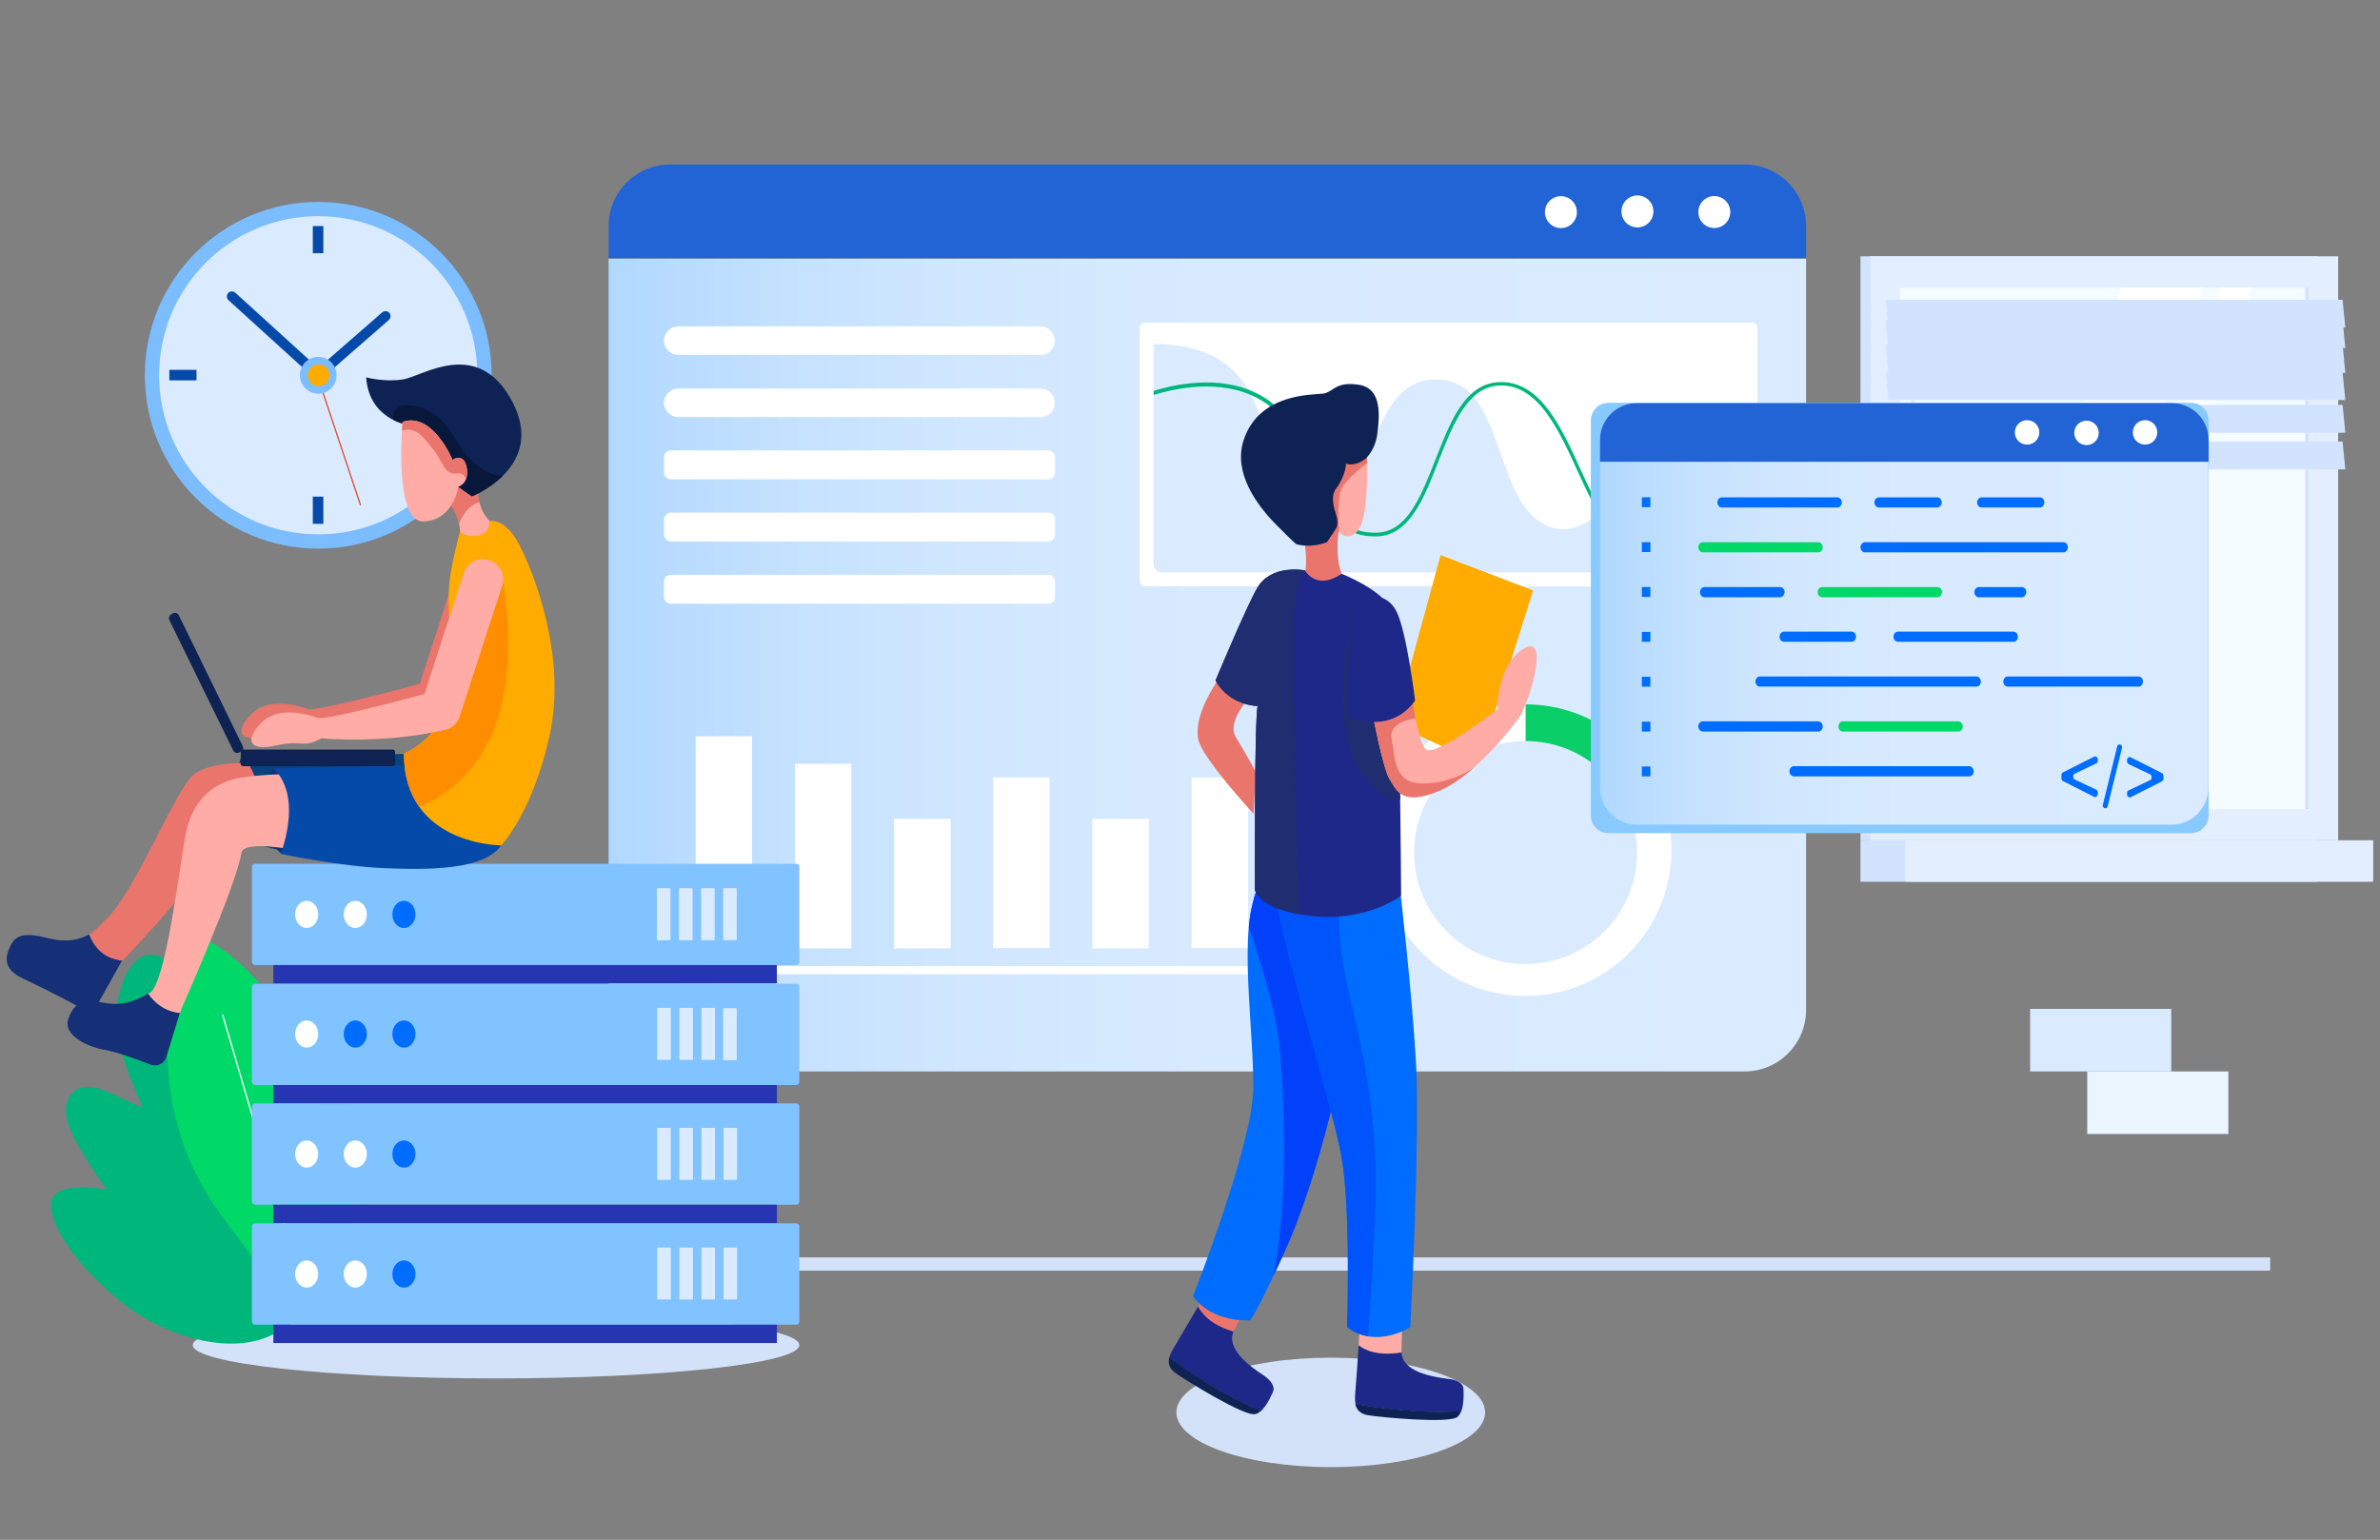 <?xml version="1.0" encoding="utf-8"?>
<!-- Generator: Adobe Illustrator 25.2.0, SVG Export Plug-In . SVG Version: 6.00 Build 0)  -->
<svg version="1.1" id="图层_1" xmlns="http://www.w3.org/2000/svg" xmlns:xlink="http://www.w3.org/1999/xlink" x="0px" y="0px"
	 viewBox="0 0 700 453" style="enable-background:new 0 0 700 453;" xml:space="preserve">
<rect x="0" y="0" width="700" height="453" fill="#808080" stroke="none"/>
<style type="text/css">
	.st0{fill:#D3E2F9;}
	.st1{fill:#2263D6;}
	.st2{fill:url(#SVGID_1_);}
	.st3{fill:#FFFFFF;}
	.st4{fill:#DAEBFF;}
	.st5{fill:#00B77B;}
	.st6{fill:#0ACE68;}
	.st7{fill:#00D967;}
	.st8{fill:none;stroke:#FFFFFF;stroke-width:0.382;stroke-linecap:round;stroke-linejoin:round;stroke-miterlimit:10;}
	.st9{fill:#D1E3FF;}
	.st10{fill:#E3EEFF;}
	.st11{fill:#F5FCFF;}
	.st12{fill:#E2EEFF;}
	.st13{fill:#80C3FF;}
	.st14{fill:#006DFE;}
	.st15{fill:#2636B2;}
	.st16{fill:#EBF5FF;}
	.st17{fill:#7BBDFF;}
	.st18{fill:#054AA9;}
	.st19{fill:none;stroke:#DE4D30;stroke-width:0.382;stroke-linecap:round;stroke-linejoin:round;stroke-miterlimit:10;}
	.st20{fill:#FFAB00;}
	.st21{fill:#EA756C;}
	.st22{fill:#0E2354;}
	.st23{clip-path:url(#SVGID_5_);fill:#07183A;}
	.st24{fill:#062F51;}
	.st25{fill:#153077;}
	.st26{fill:#06437F;}
	.st27{fill:#FFACA6;}
	.st28{clip-path:url(#SVGID_9_);fill:#FE8E00;}
	.st29{clip-path:url(#SVGID_13_);fill:#EA756C;}
	.st30{fill:#1E2889;}
	.st31{clip-path:url(#SVGID_17_);fill:#EA756C;}
	.st32{clip-path:url(#SVGID_19_);fill:#0041F9;}
	.st33{clip-path:url(#SVGID_21_);fill:#0054FC;}
	.st34{clip-path:url(#SVGID_23_);fill:#202D70;}
	.st35{clip-path:url(#SVGID_25_);fill:#202D70;}
	.st36{clip-path:url(#SVGID_27_);fill:#EA756C;}
	.st37{fill:#88C9FF;}
	.st38{fill:url(#SVGID_28_);}
</style>
<g>
	<ellipse class="st0" cx="391.4" cy="415.5" rx="45.4" ry="16.1"/>
	<ellipse class="st0" cx="145.9" cy="395.7" rx="89.2" ry="9.8"/>
	<rect x="44.6" y="369.9" class="st0" width="623.1" height="3.9"/>
	<g>
		<g>
			<path class="st1" d="M531.2,66.5c0-10-8.1-18.1-18.1-18.1h-316c-10,0-18.1,8.1-18.1,18.1V76h352.2L531.2,66.5L531.2,66.5z"/>
			
				<linearGradient id="SVGID_1_" gradientUnits="userSpaceOnUse" x1="179" y1="286.35" x2="531.2" y2="286.35" gradientTransform="matrix(1 0 0 -1 0 482)">
				<stop  offset="0" style="stop-color:#B0D8FF"/>
				<stop  offset="1.537955e-02" style="stop-color:#B3D9FF"/>
				<stop  offset="0.145" style="stop-color:#C4E1FF"/>
				<stop  offset="0.301" style="stop-color:#D1E7FF"/>
				<stop  offset="0.512" style="stop-color:#D8EAFF"/>
				<stop  offset="1" style="stop-color:#DAEBFF"/>
			</linearGradient>
			<path class="st2" d="M179,76.1v221c0,10,8.1,18.1,18.1,18.1h316c10,0,18.1-8.1,18.1-18.1v-221H179z"/>
		</g>
		<g>
			<rect x="204.6" y="216.6" class="st3" width="16.6" height="62.4"/>
			<rect x="233.8" y="224.7" class="st3" width="16.6" height="54.3"/>
			<rect x="263" y="240.9" class="st3" width="16.6" height="38.1"/>
			<rect x="292.1" y="228.7" class="st3" width="16.6" height="50.2"/>
			<rect x="321.3" y="240.9" class="st3" width="16.6" height="38.1"/>
			<rect x="350.5" y="228.7" class="st3" width="16.6" height="50.2"/>
			<rect x="198.6" y="284.2" class="st3" width="175" height="2.4"/>
		</g>
		<g>
			<path class="st3" d="M515.3,172.5H336.8c-0.9,0-1.6-0.7-1.6-1.6V96.5c0-0.9,0.7-1.6,1.6-1.6h178.5c0.9,0,1.6,0.7,1.6,1.6v74.4
				C516.9,171.8,516.2,172.5,515.3,172.5z"/>
			<path class="st4" d="M512.1,136.5V166c0,1.3-1.1,2.4-2.4,2.4h-168c-1.3,0-2.4-1.1-2.4-2.4v-64.8c15.5,0,23.2,5.8,27.8,13.4
				c0.3,0.5,0.6,1,0.8,1.5c7.7,14.5,5.4,34.4,22.2,34.4c0.6,0,1.2-0.1,1.8-0.2c0.4-0.1,0.7-0.2,1-0.3c11.3-4.8,9.6-38.6,29.7-38.4
				c4.3,0.1,7.5,1.7,10.1,4.3c0.2,0.3,0.5,0.5,0.7,0.8c9,10.6,9.2,34.2,23,38.5c5,1.5,9.4-0.5,13.8-4c0.3-0.2,0.6-0.4,0.8-0.7
				c9.2-7.6,18.4-20.7,32.6-17.5c0.4,0.1,0.8,0.2,1.2,0.3C507.2,133.9,509.5,134.9,512.1,136.5z"/>
			<path class="st5" d="M512.1,130.5c-3,0-5.3,1.1-7.2,2.7c-3.4,3-5.3,8.2-7.1,13.3c-2.7,7.6-5.5,15.4-13.6,15.4
				c-0.4,0-0.9,0-1.4-0.1c-5.3-0.5-9.2-4.8-12.6-10.7c-2.1-3.7-4.1-7.9-6.1-12.3c-5.6-12.3-11.5-25.1-22.2-25.4c-0.1,0-0.2,0-0.4,0
				c-3.2,0-5.9,1.2-8.1,3.3c-4.5,4.1-7.4,11.6-10.3,18.9c-4.2,10.8-8.5,22-18.2,22.2c-7,0.1-10.2-2.5-13-7.5
				c-1.1-1.9-2.2-4.3-3.4-6.9c-2.2-4.8-5-10.8-9.5-17.8c-3.1-4.7-6.9-7.6-11.1-9.4c-11.2-4.9-24.5-1.3-28.6,0V115
				c4.4-1.4,16.8-4.6,27.8-0.4c4.8,1.8,9.3,5,12.8,10.4c4.6,7,7.4,13.1,9.6,17.9c1.2,2.7,2.3,5.1,3.4,7c2.7,4.6,5.6,6.9,12,6.8
				c9-0.2,13-10.6,17.3-21.5c2.9-7.4,5.8-15,10.5-19.3c2.5-2.3,5.5-3.6,9.2-3.5c11.4,0.3,17.4,13.4,23.1,26c2,4.3,3.9,8.5,6,12.1
				c3.3,5.7,7,9.9,11.9,10.4c8.4,0.8,11-6.7,13.9-14.7c1.8-5,3.6-10,6.8-13.2c2.1-2.1,4.8-3.4,8.4-3.4L512.1,130.5z"/>
		</g>
		<g>
			<path class="st3" d="M306,104.4H199.5c-2.3,0-4.2-1.9-4.2-4.2l0,0c0-2.3,1.9-4.2,4.2-4.2H306c2.3,0,4.2,1.9,4.2,4.2l0,0
				C310.3,102.5,308.4,104.4,306,104.4z"/>
			<path class="st3" d="M306,122.7H199.5c-2.3,0-4.2-1.9-4.2-4.2l0,0c0-2.3,1.9-4.2,4.2-4.2H306c2.3,0,4.2,1.9,4.2,4.2l0,0
				C310.3,120.8,308.4,122.7,306,122.7z"/>
			<path class="st3" d="M308.3,141h-111c-1.1,0-2-0.9-2-2v-4.5c0-1.1,0.9-2,2-2h111c1.1,0,2,0.9,2,2v4.5
				C310.3,140.1,309.4,141,308.3,141z"/>
			<path class="st3" d="M308.3,159.3h-111c-1.1,0-2-0.9-2-2v-4.5c0-1.1,0.9-2,2-2h111c1.1,0,2,0.9,2,2v4.5
				C310.3,158.4,309.4,159.3,308.3,159.3z"/>
			<path class="st3" d="M308.3,177.6h-111c-1.1,0-2-0.9-2-2v-4.5c0-1.1,0.9-2,2-2h111c1.1,0,2,0.9,2,2v4.5
				C310.3,176.8,309.4,177.6,308.3,177.6z"/>
		</g>
		<g>
			<g>
				<path class="st6" d="M490.5,240.6c-4.3-19.1-21.4-33.4-41.9-33.4v42.9L490.5,240.6z"/>
				<path class="st3" d="M448.7,250.1v-42.9c-23.7,0-42.9,19.2-42.9,42.9c0,23.7,19.2,42.9,42.9,42.9c23.7,0,42.9-19.2,42.9-42.9
					c0-3.3-0.4-6.4-1.1-9.5L448.7,250.1z"/>
			</g>
			<circle class="st4" cx="448.7" cy="250.8" r="32.8"/>
		</g>
		<g>
			
				<ellipse transform="matrix(0.23 -0.973 0.973 0.23 292.905 494.683)" class="st3" cx="459" cy="62.3" rx="4.7" ry="4.7"/>
			<circle class="st3" cx="481.6" cy="62.2" r="4.7"/>
			
				<ellipse transform="matrix(0.23 -0.973 0.973 0.23 327.65 538.539)" class="st3" cx="504.1" cy="62.3" rx="4.7" ry="4.7"/>
		</g>
	</g>
	<g>
		<path class="st5" d="M99.4,373c0,0-7.4,14.8-20.7,20.3c-13.2,5.5-31.8-1.4-42.2-9.6C26.1,375.5,16,363.9,15,355.2
			s16.4-5.2,16.4-5.2s-7.7-10.5-10.9-18.1s0.6-15.4,11.1-10.7c10.5,4.7,10.5,4.7,10.5,4.7s-8.1-16.4-7.9-26.6
			c0.1-10.2,6.2-25.6,17.5-14.7s12.5,33.5,12.5,33.5s2.5-9.7,6.1-16.8c3.6-7.1,11.1-6.2,14.5,3.7c3.4,9.9,4.8,24,4.8,24
			s3.3-10.9,8.7-9.2s8.5,14.5,7.6,27C105.1,359.5,99.4,373,99.4,373z"/>
		<g>
			<path class="st7" d="M97,346.5c0,0-0.4-53.9-41.7-73.1c0,0-18.9,45.3,9.8,84.1S88,387.3,88,387.3L97,346.5z"/>
			<line class="st8" x1="65.5" y1="298.6" x2="89" y2="378.7"/>
		</g>
	</g>
	<g>
		<rect x="547.2" y="75.4" class="st9" width="134.4" height="171.8"/>
		<rect x="550.1" y="75.4" class="st10" width="137.6" height="171.8"/>
		<rect x="547.2" y="247.2" class="st9" width="134.4" height="12.2"/>
		<rect x="560.4" y="247.2" class="st10" width="137.6" height="12.2"/>
		<rect x="558.8" y="84.7" class="st11" width="120.4" height="153.4"/>
		<polygon class="st3" points="573.5,238 624,84.6 647.9,84.6 597.4,238 		"/>
		<path class="st12" d="M562.7,186c-0.3,0-0.6-0.3-0.6-0.7V90.6c0-0.4,0.3-0.7,0.6-0.7s0.6,0.3,0.6,0.7v94.7
			C563.3,185.7,563.1,186,562.7,186z"/>
		<polygon class="st3" points="602.5,238 653,84.6 662.3,84.6 611.8,238 		"/>
		<rect x="678" y="84.6" class="st9" width="1.1" height="153.4"/>
		<polygon class="st9" points="689.8,96.4 555.4,96.4 554.6,88.2 689,88.2 		"/>
		<polygon class="st9" points="689.8,102.4 555.4,102.4 554.6,94.2 689,94.2 		"/>
		<polygon class="st9" points="689.8,109.7 555.4,109.7 554.6,101.4 689,101.4 		"/>
		<polygon class="st9" points="689.8,117.7 555.4,117.7 554.6,109.5 689,109.5 		"/>
		<polygon class="st9" points="689.8,127.3 555.4,127.3 554.6,119.1 689,119.1 		"/>
		<polygon class="st9" points="689.8,138.1 555.4,138.1 554.6,129.9 689,129.9 		"/>
	</g>
	<g>
		<path class="st13" d="M234.2,283.9H75c-0.5,0-0.9-0.4-0.9-0.9v-28c0-0.5,0.4-0.9,0.9-0.9h159.2c0.5,0,0.9,0.4,0.9,0.9v28
			C235.1,283.5,234.7,283.9,234.2,283.9z"/>
		<ellipse class="st3" cx="90.2" cy="269" rx="3.4" ry="4"/>
		<ellipse class="st3" cx="104.5" cy="269" rx="3.4" ry="4"/>
		<ellipse class="st14" cx="118.8" cy="269" rx="3.4" ry="4"/>
		<path class="st4" d="M197,276.6h-3.6c-0.1,0-0.2-0.1-0.2-0.2v-14.9c0-0.1,0.1-0.2,0.2-0.2h3.6c0.1,0,0.2,0.1,0.2,0.2v14.9
			C197.2,276.6,197.1,276.6,197,276.6z"/>
		<path class="st4" d="M203.5,276.6h-3.6c-0.1,0-0.2-0.1-0.2-0.2v-14.9c0-0.1,0.1-0.2,0.2-0.2h3.6c0.1,0,0.2,0.1,0.2,0.2v14.9
			C203.7,276.6,203.6,276.6,203.5,276.6z"/>
		<path class="st4" d="M210,276.6h-3.6c-0.1,0-0.2-0.1-0.2-0.2v-14.9c0-0.1,0.1-0.2,0.2-0.2h3.6c0.1,0,0.2,0.1,0.2,0.2v14.9
			C210.1,276.6,210.1,276.6,210,276.6z"/>
		<path class="st4" d="M216.5,276.6h-3.6c-0.1,0-0.2-0.1-0.2-0.2v-14.9c0-0.1,0.1-0.2,0.2-0.2h3.6c0.1,0,0.2,0.1,0.2,0.2v14.9
			C216.6,276.6,216.5,276.6,216.5,276.6z"/>
		<rect x="80.4" y="283.9" class="st15" width="148.1" height="5.4"/>
		<path class="st13" d="M234.2,319.2H75c-0.5,0-0.9-0.4-0.9-0.9v-28c0-0.5,0.4-0.9,0.9-0.9h159.2c0.5,0,0.9,0.4,0.9,0.9v28
			C235.1,318.7,234.7,319.2,234.2,319.2z"/>
		<ellipse class="st3" cx="90.2" cy="304.2" rx="3.4" ry="4"/>
		<ellipse class="st14" cx="104.5" cy="304.2" rx="3.4" ry="4"/>
		<ellipse class="st14" cx="118.8" cy="304.2" rx="3.4" ry="4"/>
		<path class="st4" d="M197.1,311.8h-3.6c-0.1,0-0.2-0.1-0.2-0.2v-14.9c0-0.1,0.1-0.2,0.2-0.2h3.6c0.1,0,0.2,0.1,0.2,0.2v14.9
			C197.3,311.7,197.2,311.8,197.1,311.8z"/>
		<path class="st4" d="M203.6,311.8H200c-0.1,0-0.2-0.1-0.2-0.2v-14.9c0-0.1,0.1-0.2,0.2-0.2h3.6c0.1,0,0.2,0.1,0.2,0.2v14.9
			C203.8,311.7,203.7,311.8,203.6,311.8z"/>
		<path class="st4" d="M210.1,311.8h-3.6c-0.1,0-0.2-0.1-0.2-0.2v-14.9c0-0.1,0.1-0.2,0.2-0.2h3.6c0.1,0,0.2,0.1,0.2,0.2v14.9
			C210.2,311.7,210.2,311.8,210.1,311.8z"/>
		<path class="st4" d="M216.5,311.9h-3.6c-0.1,0-0.2-0.1-0.2-0.2v-14.9c0-0.1,0.1-0.2,0.2-0.2h3.6c0.1,0,0.2,0.1,0.2,0.2v14.9
			C216.6,311.8,216.5,311.9,216.5,311.9z"/>
		<rect x="80.4" y="319.2" class="st15" width="148.1" height="5.4"/>
		<path class="st13" d="M234.2,354.4H75c-0.5,0-0.9-0.4-0.9-0.9v-28c0-0.5,0.4-0.9,0.9-0.9h159.2c0.5,0,0.9,0.4,0.9,0.9v28
			C235.1,354,234.7,354.4,234.2,354.4z"/>
		<ellipse class="st3" cx="90.2" cy="339.5" rx="3.4" ry="4"/>
		<ellipse class="st3" cx="104.5" cy="339.5" rx="3.4" ry="4"/>
		<ellipse class="st14" cx="118.8" cy="339.5" rx="3.4" ry="4"/>
		<path class="st4" d="M197.1,347.1h-3.6c-0.1,0-0.2-0.1-0.2-0.2V332c0-0.1,0.1-0.2,0.2-0.2h3.6c0.1,0,0.2,0.1,0.2,0.2v14.9
			C197.3,347,197.2,347.1,197.1,347.1z"/>
		<path class="st4" d="M203.6,347.1H200c-0.1,0-0.2-0.1-0.2-0.2V332c0-0.1,0.1-0.2,0.2-0.2h3.6c0.1,0,0.2,0.1,0.2,0.2v14.9
			C203.8,347,203.7,347.1,203.6,347.1z"/>
		<path class="st4" d="M210.1,347.1h-3.6c-0.1,0-0.2-0.1-0.2-0.2V332c0-0.1,0.1-0.2,0.2-0.2h3.6c0.1,0,0.2,0.1,0.2,0.2v14.9
			C210.2,347,210.2,347.1,210.1,347.1z"/>
		<path class="st4" d="M216.6,347.1H213c-0.1,0-0.2-0.1-0.2-0.2V332c0-0.1,0.1-0.2,0.2-0.2h3.6c0.1,0,0.2,0.1,0.2,0.2v14.9
			C216.7,347,216.6,347.1,216.6,347.1z"/>
		<rect x="80.4" y="354.4" class="st15" width="148.1" height="5.4"/>
		<path class="st13" d="M234.2,389.7H75c-0.5,0-0.9-0.4-0.9-0.9v-28c0-0.5,0.4-0.9,0.9-0.9h159.2c0.5,0,0.9,0.4,0.9,0.9v28
			C235.1,389.3,234.7,389.7,234.2,389.7z"/>
		<ellipse class="st3" cx="90.2" cy="374.8" rx="3.4" ry="4"/>
		<ellipse class="st3" cx="104.5" cy="374.8" rx="3.4" ry="4"/>
		<ellipse class="st14" cx="118.8" cy="374.8" rx="3.4" ry="4"/>
		<path class="st4" d="M197.1,382.3h-3.6c-0.1,0-0.2-0.1-0.2-0.2v-14.9c0-0.1,0.1-0.2,0.2-0.2h3.6c0.1,0,0.2,0.1,0.2,0.2v14.9
			C197.3,382.3,197.2,382.3,197.1,382.3z"/>
		<path class="st4" d="M203.6,382.3H200c-0.1,0-0.2-0.1-0.2-0.2v-14.9c0-0.1,0.1-0.2,0.2-0.2h3.6c0.1,0,0.2,0.1,0.2,0.2v14.9
			C203.8,382.3,203.7,382.3,203.6,382.3z"/>
		<path class="st4" d="M210.1,382.3h-3.6c-0.1,0-0.2-0.1-0.2-0.2v-14.9c0-0.1,0.1-0.2,0.2-0.2h3.6c0.1,0,0.2,0.1,0.2,0.2v14.9
			C210.2,382.3,210.2,382.3,210.1,382.3z"/>
		<path class="st4" d="M216.6,382.3H213c-0.1,0-0.2-0.1-0.2-0.2v-14.9c0-0.1,0.1-0.2,0.2-0.2h3.6c0.1,0,0.2,0.1,0.2,0.2v14.9
			C216.7,382.3,216.6,382.3,216.6,382.3z"/>
		<rect x="80.4" y="389.7" class="st15" width="148.1" height="5.4"/>
	</g>
	<rect x="597.1" y="296.8" class="st4" width="41.5" height="18.4"/>
	<rect x="613.9" y="315.2" class="st16" width="41.5" height="18.4"/>
	<g>
		<circle class="st17" cx="93.6" cy="110.4" r="51"/>
		<circle class="st4" cx="93.6" cy="110.4" r="46.8"/>
		<path class="st18" d="M93.6,111.8c-0.4,0-0.7-0.1-1-0.4L67.2,88.3c-0.6-0.5-0.6-1.5-0.1-2.1s1.5-0.6,2.1-0.1l24.4,22.2l18.8-16.4
			c0.6-0.5,1.5-0.5,2.1,0.1c0.5,0.6,0.5,1.5-0.1,2.1l-19.8,17.3C94.3,111.7,94,111.8,93.6,111.8z"/>
		<rect x="92" y="146.1" class="st18" width="3.1" height="8"/>
		<rect x="92" y="66.5" class="st18" width="3.1" height="8"/>
		<rect x="49.8" y="108.8" class="st18" width="8" height="3.1"/>
		<rect x="129.4" y="108.8" class="st18" width="8" height="3.1"/>
		<line class="st19" x1="93.6" y1="111.3" x2="106" y2="148.5"/>
		<circle class="st17" cx="93.6" cy="110.4" r="5.4"/>
		<ellipse class="st20" cx="93.7" cy="110.4" rx="3.2" ry="3.2"/>
	</g>
	<g>
		<path class="st21" d="M126.3,211.6L126.3,211.6c-3.1-1-4.9-4.4-3.8-7.5l12.5-38.5c1-3.1,4.4-4.9,7.5-3.8l0,0
			c3.1,1,4.9,4.4,3.8,7.5l-12.5,38.5C132.9,210.9,129.5,212.6,126.3,211.6z"/>
		<path class="st21" d="M125.5,200.6c0,0-32.3,8.9-35,8c-2.7-1-11.4-3.7-16.5,1.4s-3.6,8.5,4.3,6.7s7.7,1,13.3-2.1
			c0,0,20.3,1.4,38.2-3L125.5,200.6z"/>
		<path class="st21" d="M134,141.3l6.6,2.1c0,0-0.2,1.9,0.4,4.3c-1.7,0.5-4.3,2-6.1,6.3c-0.4-1.9-1.4-4.6-3.6-6.9L134,141.3z"/>
		<g>
			<g>
				<path id="SVGID_2_" class="st22" d="M119.6,124.9c0,0-11.1-1.7-11.9-13.9c0,0,5.2,1.5,10.9,0.6c5.7-0.9,22-12.6,32.1,6.6
					c10.1,19.2-11.9,27.8-11.9,27.8l-6.4-4.5L119.6,124.9z"/>
			</g>
			<g>
				<defs>
					<path id="SVGID_3_" d="M119.6,124.9c0,0-11.1-1.7-11.9-13.9c0,0,5.2,1.5,10.9,0.6c5.7-0.9,22-12.6,32.1,6.6
						c10.1,19.2-11.9,27.8-11.9,27.8l-6.4-4.5L119.6,124.9z"/>
				</defs>
				<clipPath id="SVGID_5_">
					<use xlink:href="#SVGID_3_"  style="overflow:visible;"/>
				</clipPath>
				<path class="st23" d="M116.1,124.9c0,0-2.4-6.2,4.5-5.7s11.6,6.4,13.9,10.8s9.1,11.3,14.8,9.7l-5.8,7l-17.7,0.9l-7.7-16.6
					L116.1,124.9z"/>
			</g>
		</g>
		<g>
			<g>
				<path class="st24" d="M74.3,223.5l-3.3-0.8c0,0-2,4.5-1.7,11.8s4,13.2,4,13.2s4.6-6,4.7-10C78.2,233.8,74.3,223.5,74.3,223.5z"
					/>
				<path class="st21" d="M26.2,274.9c1.6-0.9,3-2.5,4.7-4.1c9.3-8.8,20.8-39.3,26.4-43.2c5.6-3.9,17.2-3.1,17.2-3.1l4.8,10
					c0,0-12.4,11.5-22.2,24c-10.2,13.1-21.2,24.2-21.2,24.2C33.4,282.4,28.8,281.4,26.2,274.9z"/>
				<path class="st25" d="M3.1,278.2c1.6-3.3,4.3-3.5,8.4-2.8c3.3,0.6,8.5,2.8,14.7-0.5c2.5,6.4,7.2,7.4,9.7,7.7l0,0L29.5,294
					c-1.1,2.3-4,3.5-6.3,2.2C18.1,293.4,11.3,290,7,288C0.7,285.1,1.5,281.5,3.1,278.2z"/>
			</g>
			<path class="st26" d="M125.4,227.1l-6.6-5.3l-47.6,1c0,0,8.8,5.9,2.3,25.1c0,0,17.5,5,30.1,5.5s37.6-0.6,42.7-7.9L125.4,227.1z"
				/>
		</g>
		<g>
			<g>
				<path class="st25" d="M82,226.6l-1.7-0.6c0,0-2.3,3.6-2.2,9.8c0,6.2,1.6,13.1,4.5,15.2l6.2-10.9l-3.4-11L82,226.6z"/>
				<path class="st27" d="M43.6,292.4c0.1-0.1,0.3-0.2,0.4-0.2c4.9-3.1,8.7-37.1,10.7-47.1s8.4-15.2,16.6-16.4
					c8.2-1.2,15.7-0.9,15.7-0.9v22.3c0,0-15.5-3.1-16,0.8c-1.4,9.3-17.6,45.8-17.6,45.8l-0.5,1.5C50.4,297.9,46.7,296.7,43.6,292.4z
					"/>
				<path class="st25" d="M20.2,299.4c2-5.2,5.2-5.5,9.8-4.5c4.5,1,8.8,0.3,13.5-2.6c3.1,4.3,6.8,5.5,9.4,5.7l-4,13
					c-0.6,1.9-2.7,2.9-4.6,2.2c-3.9-1.5-10.1-3.8-13.3-4.3C26.2,308.1,18.1,304.7,20.2,299.4z"/>
			</g>
			<path class="st18" d="M126.5,230.4l-6.6-5.3l-39.6,1c0,0,8.8,5.9,2.3,25.1c0,0,17.8,3.7,30.3,4.2s29.3,0.7,34.4-6.6L126.5,230.4z
				"/>
		</g>
		<g>
			<g>
				<path id="SVGID_4_" class="st20" d="M143,154.4l1.1-1.1c0,0,4.4-1.2,8.7,7.1c4.3,8.3,13.9,32.7,8.9,55.7s-14.3,32.6-14.3,32.6
					s-28.6,0-28.6-27c0,0,15.5-5.9,14.3-25.9c-1.2-19.9-2.6-21.2,2.2-39.4L143,154.4z"/>
			</g>
			<g>
				<defs>
					<path id="SVGID_7_" d="M143,154.4l1.1-1.1c0,0,4.4-1.2,8.7,7.1c4.3,8.3,13.9,32.7,8.9,55.7s-14.3,32.6-14.3,32.6
						s-28.6,0-28.6-27c0,0,15.5-5.9,14.3-25.9c-1.2-19.9-2.6-21.2,2.2-39.4L143,154.4z"/>
				</defs>
				<clipPath id="SVGID_9_">
					<use xlink:href="#SVGID_7_"  style="overflow:visible;"/>
				</clipPath>
				<path class="st28" d="M125.6,188.6l10-1.4l12.3-16.5c0,0,5.4,28-3.9,46.9c-9.3,18.9-25.3,21-25.3,21l-4.9-22.4L125.6,188.6z"/>
			</g>
		</g>
		<path class="st27" d="M127.7,214.6L127.7,214.6c-3.1-1-4.9-4.4-3.8-7.5l12.5-38.5c1-3.1,4.4-4.9,7.5-3.8l0,0
			c3.1,1,4.9,4.4,3.8,7.5l-12.5,38.5C134.2,213.9,130.9,215.6,127.7,214.6z"/>
		<path class="st27" d="M128.4,203.2c0,0-32.3,8.9-35,8c-2.7-1-11.4-3.7-16.5,1.4s-3.6,8.5,4.3,6.7c8-1.8,7.7,1,13.3-2.1
			c0,0,18.8,1.8,36.7-2.6L128.4,203.2z"/>
		<path class="st22" d="M71.5,225.4h44c0.4,0,0.7-0.3,0.7-0.7v-3.5c0-0.4-0.3-0.7-0.7-0.7h-44c-0.4,0-0.7,0.3-0.7,0.7v3.5
			C70.8,225.1,71.1,225.4,71.5,225.4z"/>
		<path class="st22" d="M71.4,219.5L52.6,181c-0.3-0.6-1.1-0.9-1.7-0.6l-0.5,0.3c-0.6,0.3-0.9,1.1-0.6,1.7l18.8,38.4
			c0.3,0.6,1.1,0.9,1.7,0.6l0.5-0.3C71.5,220.9,71.7,220.1,71.4,219.5z"/>
		<g>
			<g>
				<g>
					<path class="st27" d="M141,147.7c0.4,1.8,1.3,3.8,3,5.6c0,0,0.4,3.4-3.2,4.2c-3.6,0.8-5.5-1.1-5.5-1.1s0-1-0.3-2.4
						C136.7,149.7,139.3,148.2,141,147.7z"/>
				</g>
			</g>
		</g>
		<g>
			<g>
				<path id="SVGID_6_" class="st27" d="M118.4,124.1c0,0-2.7,29.6,6.2,29.3c8.9-0.4,10.2-10.2,10.2-10.2s3.2-0.9,2.5-5.4
					s-3.8-3-4.2-2.4C133.2,135.4,127.3,121.1,118.4,124.1z"/>
			</g>
			<g>
				<defs>
					<path id="SVGID_11_" d="M118.4,124.1c0,0-2.7,29.6,6.2,29.3c8.9-0.4,10.2-10.2,10.2-10.2s3.2-0.9,2.5-5.4s-3.8-3-4.2-2.4
						C133.2,135.4,127.3,121.1,118.4,124.1z"/>
				</defs>
				<clipPath id="SVGID_13_">
					<use xlink:href="#SVGID_11_"  style="overflow:visible;"/>
				</clipPath>
				<path class="st29" d="M137.1,143.1c0,0,0.8-4.2-2.8-3.8c-3.7,0.4-4-3.5-6.9-7.1c-2.9-3.5-5.1-7.2-9.8-5.3l-0.1-4.4l11,0.9
					l9.6,11.3l0.1,6.9L137.1,143.1z"/>
			</g>
		</g>
	</g>
	<g>
		<g>
			<path class="st30" d="M374.5,409.2c0,0-1.5,3.9-3.6,5.9c-12-4.9-22.9-12.6-27-15.7c0.2-0.9,0.7-1.9,1.4-3c1.2-2,4.7-8,7.1-12.1
				c1,2,3.6,5.4,10.4,7.4c-2.2,5.1,4.8,10.3,8.7,12.8C375.4,407.1,374.5,409.2,374.5,409.2z"/>
			<path class="st21" d="M365.9,385.8c0,0-0.2,0.3-2.9,5.5c-0.1,0.1-0.1,0.3-0.2,0.4c-6.8-2-9.4-5.4-10.4-7.4
				c1.4-2.4,2.4-4.1,2.4-4.1L365.9,385.8z"/>
			<path class="st22" d="M370.9,415c-0.5,0.5-1.1,0.9-1.7,1c-3,0.9-20.9-10.2-23.5-12.1c-1.8-1.3-2.2-2.8-1.8-4.6
				C348,402.4,358.9,410.1,370.9,415z"/>
		</g>
		<g>
			<path class="st30" d="M430.4,408.3c0,0,0.4,4.1-0.6,6.9c-12.9,0.9-26.1-1.2-31.1-2.1c-0.2-0.9-0.2-2-0.1-3.3
				c0.2-2.4,0.7-9.3,1-14c1.8,1.4,5.6,3.2,12.6,2.1c0.3,5.6,8.8,7.1,13.4,7.7C430.3,406,430.4,408.3,430.4,408.3z"/>
			<path class="st27" d="M412.4,391.1c0,0-0.1,0.3-0.2,6.3c0,0.1,0,0.3,0,0.4c-7,1.2-10.8-0.7-12.6-2.1c0.2-2.7,0.3-4.7,0.3-4.7
				L412.4,391.1z"/>
			<path class="st22" d="M429.8,415.1c-0.3,0.7-0.6,1.2-1.1,1.7c-2.3,2.1-23.2,0.1-26.5-0.5c-2.1-0.4-3.2-1.5-3.6-3.3
				C403.7,413.9,416.9,416,429.8,415.1z"/>
		</g>
		<polygon class="st20" points="450.9,173.7 423.7,163.3 410.1,213.1 434.9,224.5 		"/>
		<g>
			<g>
				<path id="SVGID_8_" class="st27" d="M402.1,134.1c0,0,0.5,16.5-2.1,21s-6.5,3-8.1-2v-16.2L402.1,134.1z"/>
			</g>
			<g>
				<defs>
					<path id="SVGID_15_" d="M402.1,134.1c0,0,0.5,16.5-2.1,21s-6.5,3-8.1-2v-16.2L402.1,134.1z"/>
				</defs>
				<clipPath id="SVGID_17_">
					<use xlink:href="#SVGID_15_"  style="overflow:visible;"/>
				</clipPath>
				<path class="st31" d="M402.8,135.7c0,0-6,4.3-8.1,7.8c-1.6,2.6-0.9,13.3-0.9,13.3l-4-1.9c0,0-0.1-7.4,0-11.2s2.8-9.1,2.8-9.1
					s3.6-4,5.5-4.6s3.3,0,3.3,0L402.8,135.7z"/>
			</g>
		</g>
		<path class="st21" d="M393.9,155c0,0-1.5,8,0.7,13.8c0,0-1.7,3.2-5.4,3.4s-5.5-2.7-5.5-2.7s1-3.8,0-9.9L393.9,155z"/>
		<path class="st21" d="M367.4,205.3c0,0-6.7,7.1-3.9,11.6c2.8,4.5,5.8,10.1,5.8,10.1l-0.6,12.4c0,0-15.3-16.5-16.3-22
			s2.5-12.4,5.9-17.5L367.4,205.3z"/>
		<g>
			<g>
				<path id="SVGID_10_" class="st14" d="M392.2,288.8v34.9c0,0-5.9,26-14.4,44.6s-10.1,20.1-10.1,20.1s-11.1,0.9-16.8-7.1
					c0,0,17.5-44.4,17.7-60.9s-3.8-42,0-55.2c0.4-2.4,1.7-4.6,1.7-4.6l17,1.7L392.2,288.8z"/>
			</g>
			<g>
				<defs>
					<path id="SVGID_18_" d="M392.2,288.8v34.9c0,0-5.9,26-14.4,44.6s-10.1,20.1-10.1,20.1s-11.1,0.9-16.8-7.1
						c0,0,17.5-44.4,17.7-60.9s-3.8-42,0-55.2c0.4-2.4,1.7-4.6,1.7-4.6l17,1.7L392.2,288.8z"/>
				</defs>
				<clipPath id="SVGID_19_">
					<use xlink:href="#SVGID_18_"  style="overflow:visible;"/>
				</clipPath>
				<path class="st32" d="M365.1,266.6c0,0,10.3,26.7,11.5,43.6s2.6,43.9-2.8,69.2l22.4-51.5v-44.5l-9-21l-19.6-3.7L365.1,266.6z"/>
			</g>
		</g>
		<g>
			<g>
				<path id="SVGID_12_" class="st14" d="M408.9,262.4l3.1,1.1c0,0,3.3,28.6,4.5,49.6s-1.7,77.3-1.7,77.3s-9.9,6.6-18.6,0
					c0,0,1.2-35.1-1.7-50.5c-2.8-15.4-19.7-69.7-18.9-76.5L408.9,262.4z"/>
			</g>
			<g>
				<defs>
					<path id="SVGID_20_" d="M408.9,262.4l3.1,1.1c0,0,3.3,28.6,4.5,49.6s-1.7,77.3-1.7,77.3s-9.9,6.6-18.6,0c0,0,1.2-35.1-1.7-50.5
						c-2.8-15.4-19.7-69.7-18.9-76.5L408.9,262.4z"/>
				</defs>
				<clipPath id="SVGID_21_">
					<use xlink:href="#SVGID_20_"  style="overflow:visible;"/>
				</clipPath>
				<path class="st33" d="M394.3,264.2c0,0-2.1,9.1,2.8,29.4c5,20.3,7.3,35.3,7.6,51.9c0.2,16.6-2.8,53.1-2.8,53.1l-7.6-1.2
					l-24.9-128.3l10.3-18.6L394.3,264.2z"/>
			</g>
		</g>
		<g>
			<g>
				<path id="SVGID_14_" class="st30" d="M394.6,168.8c0,0,14.1,5.4,15.6,12.7c1.4,7.3,1.9,82,1.9,82s-9.9,7.7-26,6
					c-16-1.7-17-7.7-17-7.7s-0.2-50.2,0.8-54.1c0,0-8.2,0-12.4-7.5c0,0,8.9-21.3,12.2-27.1c4.1-7.3,14.1-5.3,14.1-5.3
					S387.1,173.9,394.6,168.8z"/>
			</g>
			<g>
				<defs>
					<path id="SVGID_22_" d="M394.6,168.8c0,0,14.1,5.4,15.6,12.7c1.4,7.3,1.9,82,1.9,82s-9.9,7.7-26,6c-16-1.7-17-7.7-17-7.7
						s-0.2-50.2,0.8-54.1c0,0-8.2,0-12.4-7.5c0,0,8.9-21.3,12.2-27.1c4.1-7.3,14.1-5.3,14.1-5.3S387.1,173.9,394.6,168.8z"/>
				</defs>
				<clipPath id="SVGID_23_">
					<use xlink:href="#SVGID_22_"  style="overflow:visible;"/>
				</clipPath>
				<path class="st34" d="M402.2,181c0,0-4-2.3-4.9,1.6s-6.2,33,3.5,45.1c9.7,12,12.5,8.1,15,1.3C418.2,222.3,408.8,184.9,402.2,181
					z"/>
			</g>
			<g>
				<defs>
					<path id="SVGID_24_" d="M394.6,168.8c0,0,14.1,5.4,15.6,12.7c1.4,7.3,1.9,82,1.9,82s-9.9,7.7-26,6c-16-1.7-17-7.7-17-7.7
						s-0.2-50.2,0.8-54.1c0,0-8.2,0-12.4-7.5c0,0,8.9-21.3,12.2-27.1c4.1-7.3,14.1-5.3,14.1-5.3S387.1,173.9,394.6,168.8z"/>
				</defs>
				<clipPath id="SVGID_25_">
					<use xlink:href="#SVGID_24_"  style="overflow:visible;"/>
				</clipPath>
				<path class="st35" d="M385.9,167.4c0,0-4.6-0.9-5.2,12.4s0.8,93.1,2.2,95.2c1.4,2.1-17-7.8-17-7.8s-28.1-72.7-26.7-74.7
					s43.7-29.7,43.7-29.7L385.9,167.4z"/>
			</g>
		</g>
		<g>
			<g>
				<path id="SVGID_16_" class="st27" d="M415.6,206.7c0,0,1.3,10.5,3.6,13.6c2.3,3.1,21.3-11.7,21.3-11.7S440,196,448,190.9
					c7.9-5,2.1,14.8-1.1,20.1c0,0-12,16.7-23.5,21.6s-12.8-0.6-14.7-3.4c-1.9-2.9-5.1-19.7-5.1-19.7L415.6,206.7z"/>
			</g>
			<g>
				<defs>
					<path id="SVGID_26_" d="M415.6,206.7c0,0,1.3,10.5,3.6,13.6c2.3,3.1,21.3-11.7,21.3-11.7S440,196,448,190.9
						c7.9-5,2.1,14.8-1.1,20.1c0,0-12,16.7-23.5,21.6s-12.8-0.6-14.7-3.4c-1.9-2.9-5.1-19.7-5.1-19.7L415.6,206.7z"/>
				</defs>
				<clipPath id="SVGID_27_">
					<use xlink:href="#SVGID_26_"  style="overflow:visible;"/>
				</clipPath>
				<path class="st36" d="M416.8,211.3c0,0-8.6,0.7-7.5,6.1s0.5,13.1,9.2,13.1s14.8-4.6,14.8-4.6l-7.9,9.8h-11.9l-8-3.6
					c0,0-5.2-12.8-5.2-13.6s1.7-10.6,1.7-10.6l12.9-2.9l2,4.4L416.8,211.3z"/>
			</g>
		</g>
		<path class="st30" d="M416.2,206.1c0,0-2.4-19.9-5.4-26.1s-10.3-5.7-12.5,0s-1.9,30.7-1.9,30.7S408.5,216.7,416.2,206.1z"/>
		<path class="st22" d="M401.7,134.9c0,0,2.8-2.5,3.4-7.3s1.6-13.3-5.4-14.4c-7-1.1-7.5,2.2-10.6,2.6c-3.1,0.4-18.7-0.2-23.3,13.6
			c-3.2,9.6,3.8,19.1,9.4,24.8s6.1,5.9,6.1,5.9s4,1.3,9-0.6l2.7-4.1c0,0,0.9-1.2-0.1-4.2s-1.3-5.8,0.1-7.5c1.3-1.7,2.8-4.8,2.9-7.3
			C395.8,136.4,398.4,137.5,401.7,134.9z"/>
	</g>
	<g>
		<path class="st37" d="M644.4,245.1H473.1c-2.9,0-5.2-2.3-5.2-5.2V123.7c0-2.9,2.3-5.2,5.2-5.2h171.3c2.9,0,5.2,2.3,5.2,5.2v116.2
			C649.6,242.8,647.2,245.1,644.4,245.1z"/>
		<g>
			<path class="st1" d="M649.6,129.4c0-6-4.9-10.8-10.8-10.8H481.4c-6,0-10.8,4.9-10.8,10.8v6.5h179V129.4z"/>
			
				<linearGradient id="SVGID_28_" gradientUnits="userSpaceOnUse" x1="470.6" y1="292.75" x2="649.5" y2="292.75" gradientTransform="matrix(1 0 0 -1 0 482)">
				<stop  offset="0" style="stop-color:#B0D8FF"/>
				<stop  offset="1.537955e-02" style="stop-color:#B3D9FF"/>
				<stop  offset="0.145" style="stop-color:#C4E1FF"/>
				<stop  offset="0.301" style="stop-color:#D1E7FF"/>
				<stop  offset="0.512" style="stop-color:#D8EAFF"/>
				<stop  offset="1" style="stop-color:#DAEBFF"/>
			</linearGradient>
			<path class="st38" d="M470.6,135.9v95.9c0,6,4.9,10.8,10.8,10.8h157.3c6,0,10.8-4.9,10.8-10.8v-95.9H470.6z"/>
		</g>
		<g>
			<circle class="st3" cx="596.2" cy="127.2" r="3.6"/>
			
				<ellipse transform="matrix(0.23 -0.973 0.973 0.23 348.782 695.127)" class="st3" cx="613.6" cy="127.2" rx="3.6" ry="3.6"/>
			<circle class="st3" cx="630.9" cy="127.2" r="3.6"/>
		</g>
		<g>
			<g>
				<path class="st14" d="M540.4,149.3h-34c-0.7,0-1.3-0.7-1.3-1.5l0,0c0-0.8,0.6-1.5,1.3-1.5h34c0.7,0,1.3,0.7,1.3,1.5l0,0
					C541.7,148.6,541.1,149.3,540.4,149.3z"/>
			</g>
			<g>
				<g>
					<path class="st7" d="M534.8,162.5h-34c-0.7,0-1.3-0.7-1.3-1.5l0,0c0-0.8,0.6-1.5,1.3-1.5h34c0.7,0,1.3,0.7,1.3,1.5l0,0
						C536.1,161.8,535.5,162.5,534.8,162.5z"/>
				</g>
			</g>
			<g>
				<path class="st14" d="M606.9,162.5h-58.4c-0.7,0-1.3-0.7-1.3-1.5l0,0c0-0.8,0.6-1.5,1.3-1.5h58.4c0.7,0,1.3,0.7,1.3,1.5l0,0
					C608.2,161.8,607.6,162.5,606.9,162.5z"/>
			</g>
			<g>
				<path class="st14" d="M569.8,149.3h-17.2c-0.7,0-1.3-0.7-1.3-1.5l0,0c0-0.8,0.6-1.5,1.3-1.5h17.2c0.7,0,1.3,0.7,1.3,1.5l0,0
					C571.1,148.6,570.5,149.3,569.8,149.3z"/>
			</g>
			<g>
				<path class="st14" d="M600,149.3h-17.2c-0.7,0-1.3-0.7-1.3-1.5l0,0c0-0.8,0.6-1.5,1.3-1.5H600c0.7,0,1.3,0.7,1.3,1.5l0,0
					C601.2,148.6,600.7,149.3,600,149.3z"/>
			</g>
			<g>
				<path class="st14" d="M523.6,175.7h-22.3c-0.7,0-1.3-0.7-1.3-1.5l0,0c0-0.8,0.6-1.5,1.3-1.5h22.3c0.7,0,1.3,0.7,1.3,1.5l0,0
					C524.8,175,524.3,175.7,523.6,175.7z"/>
			</g>
			<g>
				<g>
					<path class="st7" d="M569.9,175.7h-34c-0.7,0-1.3-0.7-1.3-1.5l0,0c0-0.8,0.6-1.5,1.3-1.5h34c0.7,0,1.3,0.7,1.3,1.5l0,0
						C571.1,175,570.6,175.7,569.9,175.7z"/>
				</g>
			</g>
			<g>
				<path class="st14" d="M594.7,175.7H582c-0.7,0-1.3-0.7-1.3-1.5l0,0c0-0.8,0.6-1.5,1.3-1.5h12.7c0.7,0,1.3,0.7,1.3,1.5l0,0
					C595.9,175,595.4,175.7,594.7,175.7z"/>
			</g>
			<g>
				<path class="st14" d="M544.6,188.8h-19.9c-0.7,0-1.3-0.7-1.3-1.5l0,0c0-0.8,0.6-1.5,1.3-1.5h19.9c0.7,0,1.3,0.7,1.3,1.5l0,0
					C545.8,188.2,545.3,188.8,544.6,188.8z"/>
			</g>
			<g>
				<path class="st14" d="M592.2,188.8h-34c-0.7,0-1.3-0.7-1.3-1.5l0,0c0-0.8,0.6-1.5,1.3-1.5h34c0.7,0,1.3,0.7,1.3,1.5l0,0
					C593.5,188.2,592.9,188.8,592.2,188.8z"/>
			</g>
			<g>
				<path class="st14" d="M581.3,202h-63.7c-0.7,0-1.3-0.7-1.3-1.5l0,0c0-0.8,0.6-1.5,1.3-1.5h63.7c0.7,0,1.3,0.7,1.3,1.5l0,0
					C582.6,201.4,582,202,581.3,202z"/>
			</g>
			<g>
				<path class="st14" d="M629,202h-38.5c-0.7,0-1.3-0.7-1.3-1.5l0,0c0-0.8,0.6-1.5,1.3-1.5H629c0.7,0,1.3,0.7,1.3,1.5l0,0
					C630.2,201.4,629.7,202,629,202z"/>
			</g>
			<g>
				<path class="st14" d="M534.8,215.2h-34c-0.7,0-1.3-0.7-1.3-1.5l0,0c0-0.8,0.6-1.5,1.3-1.5h34c0.7,0,1.3,0.7,1.3,1.5l0,0
					C536.1,214.6,535.5,215.2,534.8,215.2z"/>
			</g>
			<g>
				<g>
					<path class="st7" d="M576,215.2h-34c-0.7,0-1.3-0.7-1.3-1.5l0,0c0-0.8,0.6-1.5,1.3-1.5h34c0.7,0,1.3,0.7,1.3,1.5l0,0
						C577.2,214.6,576.7,215.2,576,215.2z"/>
				</g>
			</g>
			<g>
				<path class="st14" d="M579.2,228.4h-51.6c-0.7,0-1.3-0.7-1.3-1.5l0,0c0-0.8,0.6-1.5,1.3-1.5h51.6c0.7,0,1.3,0.7,1.3,1.5l0,0
					C580.5,227.8,579.9,228.4,579.2,228.4z"/>
			</g>
			<g>
				<g>
					<rect x="482.9" y="146.3" class="st14" width="2.5" height="2.9"/>
				</g>
				<g>
					<rect x="482.9" y="159.5" class="st14" width="2.5" height="2.9"/>
				</g>
				<g>
					<rect x="482.9" y="172.7" class="st14" width="2.5" height="2.9"/>
				</g>
				<g>
					<rect x="482.9" y="185.9" class="st14" width="2.5" height="2.9"/>
				</g>
				<g>
					<rect x="482.9" y="199.1" class="st14" width="2.5" height="2.9"/>
				</g>
				<g>
					<rect x="482.9" y="212.3" class="st14" width="2.5" height="2.9"/>
				</g>
				<g>
					<rect x="482.9" y="225.5" class="st14" width="2.5" height="2.9"/>
				</g>
			</g>
			<g>
				<g>
					<path class="st14" d="M615.9,234.4l-9.1-4.6c-0.3-0.1-0.5-0.5-0.5-0.8v-1c0-0.4,0.2-0.7,0.5-0.8l9.1-4.6
						c0.5-0.3,1.1,0.2,1.1,0.8v0.4c0,0.4-0.2,0.7-0.5,0.8l-6.3,3c-0.6,0.3-0.6,1.4,0,1.7l6.3,3c0.3,0.1,0.5,0.5,0.5,0.8v0.4
						C616.9,234.3,616.4,234.7,615.9,234.4z"/>
				</g>
				<g>
					<path class="st14" d="M624.1,220.1l-4.2,17.1c-0.1,0.4-0.4,0.6-0.7,0.6l0,0c-0.5,0-0.9-0.6-0.7-1.1l4.2-17.1
						c0.1-0.4,0.4-0.6,0.7-0.6l0,0C623.9,219,624.3,219.5,624.1,220.1z"/>
				</g>
				<g>
					<path class="st14" d="M635.8,229.9l-9.1,4.6c-0.5,0.3-1.1-0.2-1.1-0.8v-0.4c0-0.4,0.2-0.7,0.5-0.8l6.3-3c0.6-0.3,0.6-1.4,0-1.7
						l-6.3-3c-0.3-0.1-0.5-0.5-0.5-0.8v-0.4c0-0.6,0.6-1.1,1.1-0.8l9.1,4.6c0.3,0.1,0.5,0.5,0.5,0.8v1
						C636.3,229.4,636.1,229.7,635.8,229.9z"/>
				</g>
			</g>
		</g>
	</g>
</g>
</svg>
